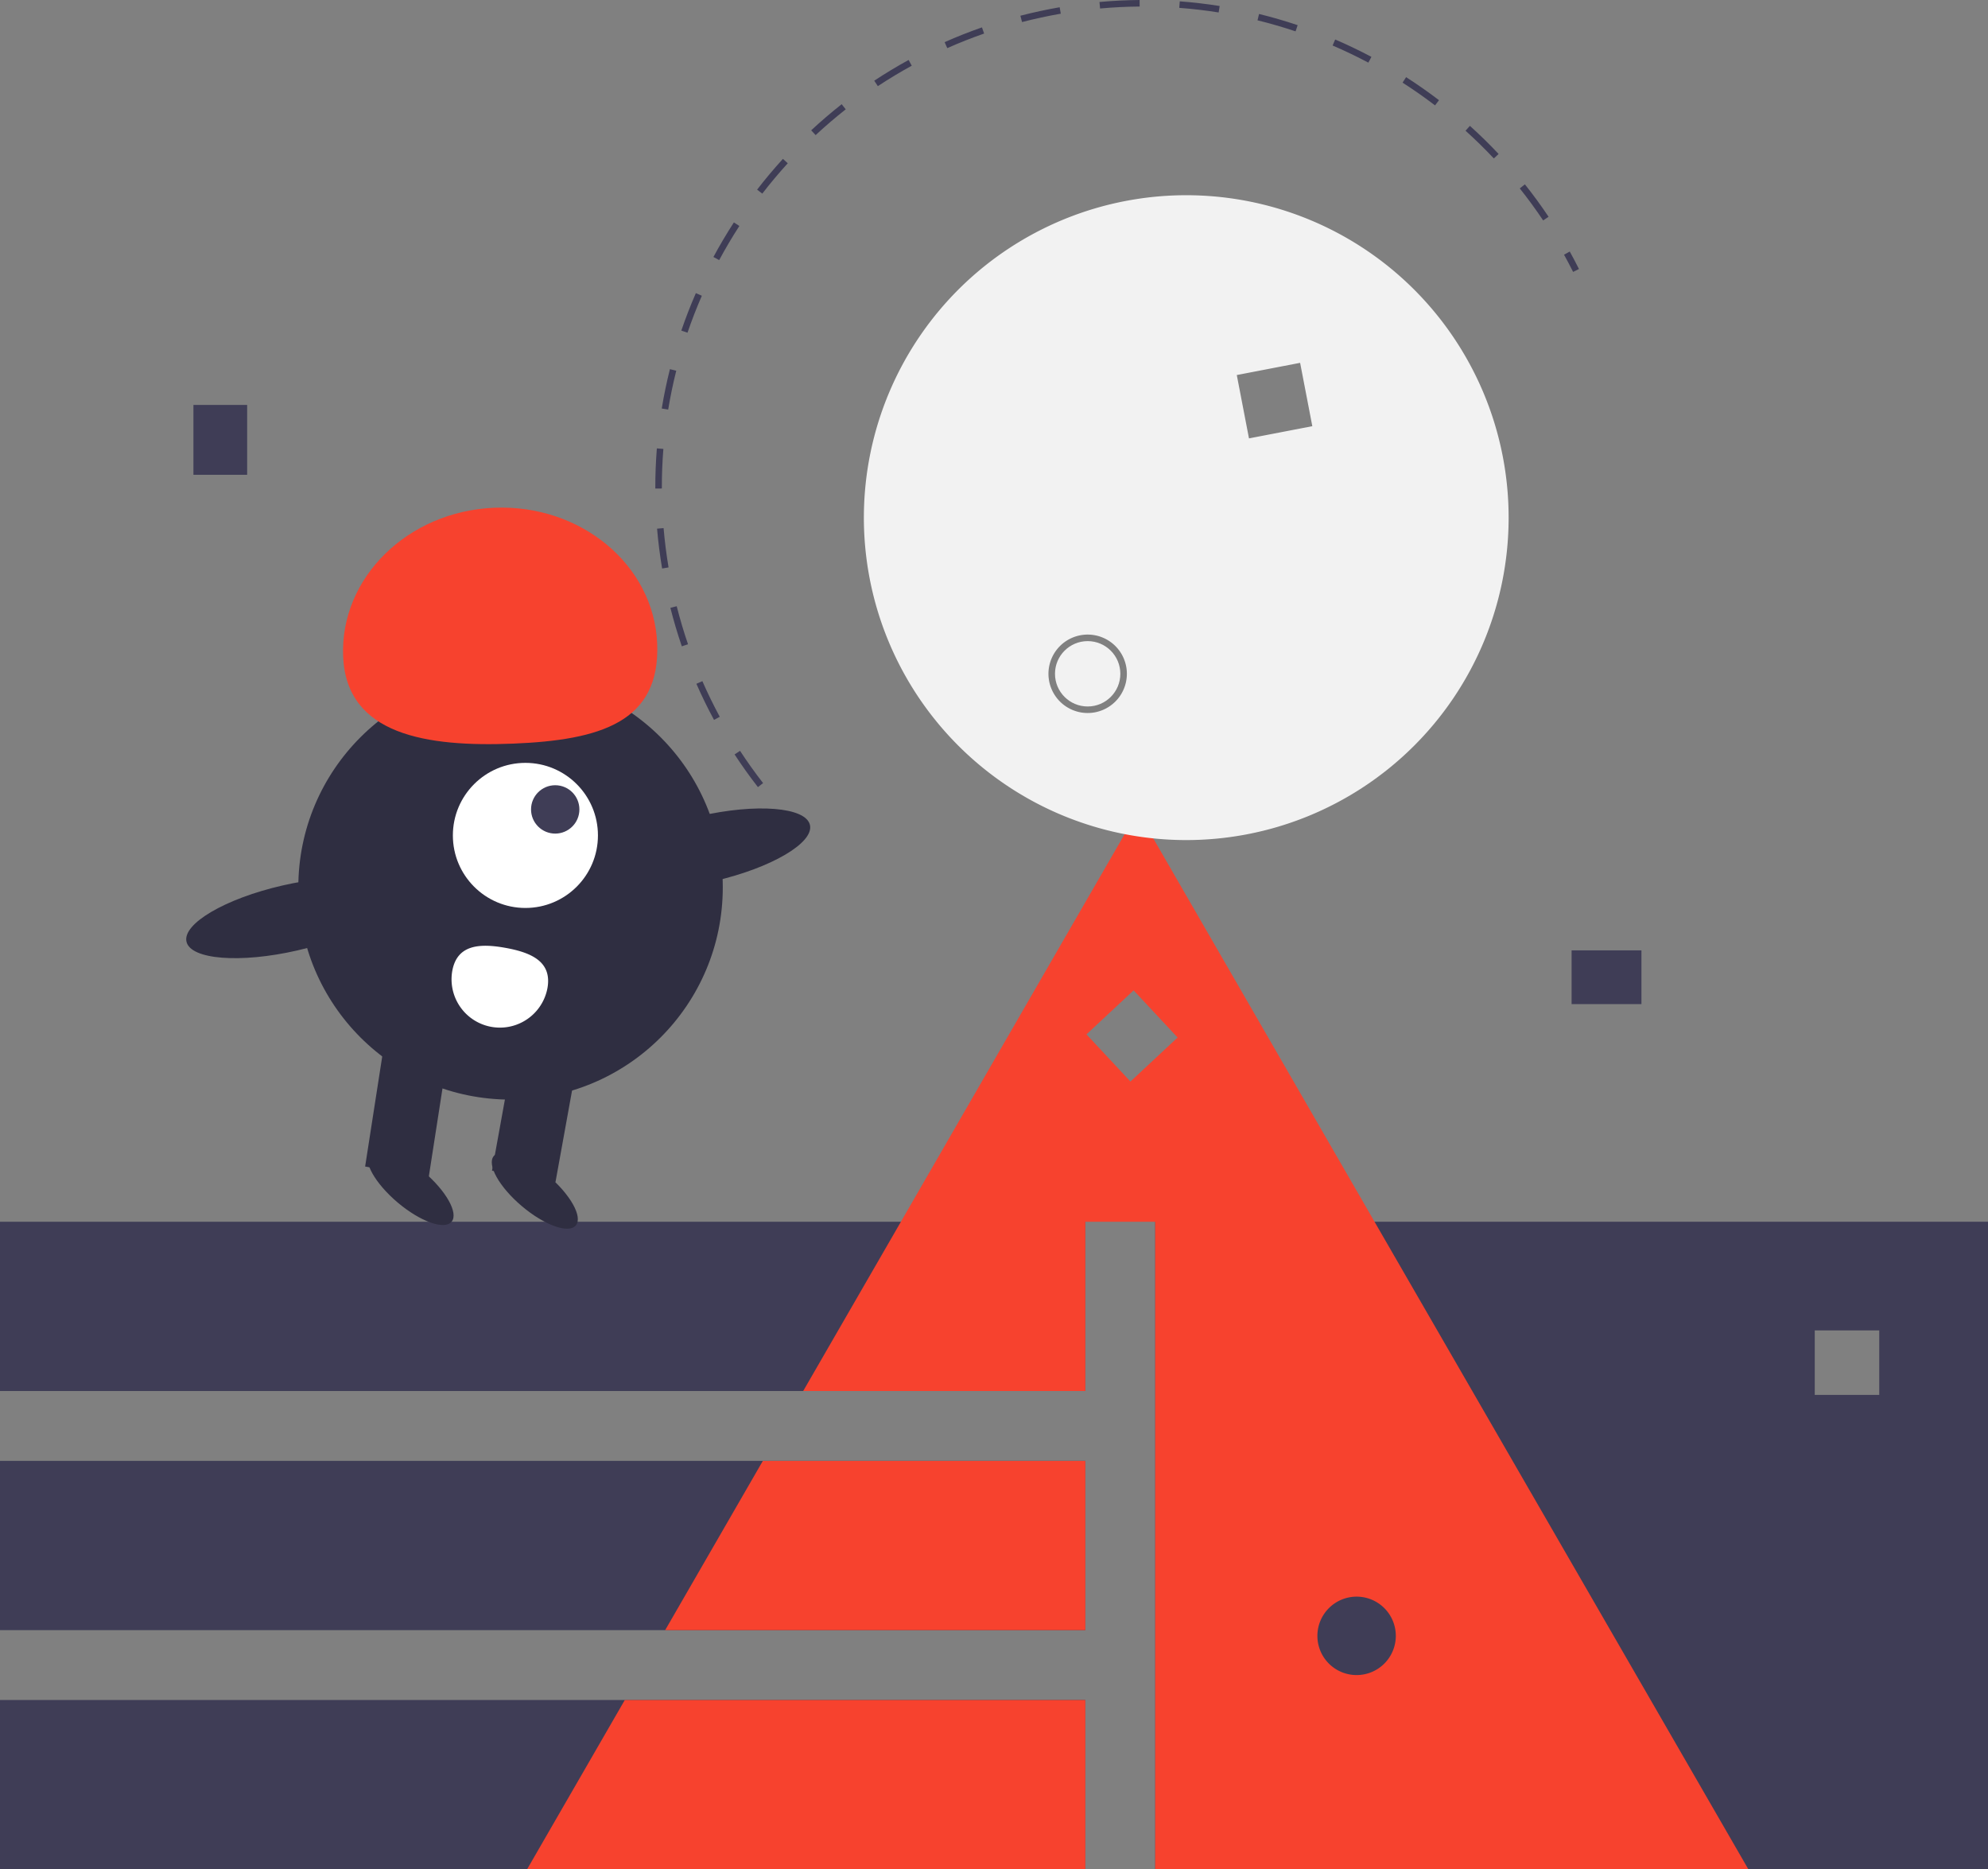 <svg id="b4af97e3-409c-4914-b906-15bd03bcf69c" data-name="Layer 1" xmlns="http://www.w3.org/2000/svg" width="808.307" height="759.925" viewBox="0 0 808.307 759.925"><rect x="0" y="0" width="808.307" height="759.925" fill="#808080" stroke="none"/><title>game_world</title><path d="M665.538,566.716v263.246H1004.154v-263.246Zm294.398,70.399h-26.226V610.889h26.226Z" transform="translate(-195.846 -70.038)" fill="#3f3d56"/><rect y="496.679" width="441.292" height="68.815" fill="#3f3d56"/><rect y="593.894" width="441.292" height="68.815" fill="#3f3d56"/><rect y="691.109" width="441.292" height="68.815" fill="#3f3d56"/><rect x="78.646" y="164.617" width="21.846" height="28.4" fill="#3f3d56"/><rect x="838.123" y="453.116" width="21.846" height="28.4" transform="translate(1120.516 -451.767) rotate(90)" fill="#3f3d56"/><polygon points="310.172 593.894 441.292 593.894 441.292 662.709 270.444 662.709 310.172 593.894" fill="#f7422e"/><polygon points="254.038 691.109 441.292 691.109 441.292 759.925 214.311 759.925 254.038 691.109" fill="#f7422e"/><path d="M520.121,408.279c-1.881-1.885-3.747-3.832-5.549-5.788l1.955-1.801c1.778,1.931,3.62,3.853,5.475,5.713Z" transform="translate(-195.846 -70.038)" fill="#3f3d56"/><path d="M504.012,390.024c-3.335-4.283-6.529-8.756-9.493-13.294l2.224-1.454c2.926,4.477,6.076,8.89,9.366,13.115Zm-17.852-27.33c-2.579-4.771-4.99-9.71-7.166-14.679l2.434-1.066c2.146,4.903,4.524,9.775,7.068,14.482Zm-13.09-29.902c-1.754-5.123-3.318-10.39-4.651-15.655l2.576-.652c1.314,5.196,2.858,10.393,4.588,15.447Zm-5.392-32.081-2.619.441c-.902-5.357-1.592-10.807-2.053-16.199l2.648-.226C466.108,290.048,466.789,295.425,467.678,300.711Zm-2.733-32.079-2.657.007c-.014-5.423.199-10.914.633-16.318l2.649.212C465.141,257.866,464.931,263.282,464.945,268.632Zm2.582-32.091-2.621-.432c.882-5.353,2-10.737,3.324-16.002l2.577.648C469.5,225.95,468.397,231.261,467.527,236.541ZM823.281,159.647c-2.971-4.444-6.168-8.821-9.503-13.012l2.079-1.654c3.38,4.248,6.621,8.685,9.632,13.189Zm-347.901,45.649-2.514-.858c1.752-5.131,3.741-10.255,5.911-15.231l2.435,1.062C479.071,195.179,477.108,200.235,475.38,205.296Zm327.853-70.845c-3.664-3.896-7.538-7.69-11.512-11.274l1.78-1.973c4.028,3.634,7.953,7.478,11.667,11.428ZM488.259,175.773l-2.341-1.259c2.57-4.778,5.369-9.506,8.321-14.056l2.229,1.445C493.556,166.393,490.794,171.059,488.259,175.773Zm291.064-62.89c-4.255-3.248-8.696-6.359-13.201-9.246l1.434-2.237c4.565,2.926,9.066,6.079,13.379,9.37Zm-273.539,35.87-2.103-1.623c3.313-4.293,6.846-8.501,10.5-12.509l1.963,1.79C512.539,140.366,509.053,144.518,505.784,148.753ZM752.209,95.503c-4.728-2.51-9.618-4.854-14.534-6.967l1.049-2.442c4.983,2.142,9.938,4.518,14.73,7.062ZM527.478,124.963l-1.81-1.945c3.973-3.696,8.146-7.268,12.403-10.618l1.643,2.088C535.515,117.793,531.398,121.317,527.478,124.963ZM722.619,82.785c-5.082-1.704-10.29-3.214-15.48-4.489l.634-2.581c5.261,1.293,10.54,2.824,15.691,4.55ZM552.771,105.06l-1.465-2.216c4.523-2.989,9.226-5.825,13.977-8.427l1.276,2.331C561.871,99.314,557.232,102.111,552.771,105.06ZM691.339,75.103c-5.283-.841-10.669-1.471-16.009-1.871l.199-2.649c5.412.406,10.872,1.044,16.228,1.897ZM580.998,89.601l-1.078-2.428c4.95-2.199,10.059-4.22,15.185-6.007l.874,2.509C590.922,85.438,585.882,87.431,580.998,89.601Zm78.225-16.906c-5.34.043-10.755.311-16.094.796l-.24-2.646c5.411-.491,10.9-.763,16.313-.806Zm-47.824,6.309-.666-2.572c5.242-1.357,10.629-2.519,15.965-3.447l.455,2.618C621.883,76.518,616.572,77.665,611.398,79.004Z" transform="translate(-195.846 -70.038)" fill="#3f3d56"/><path d="M835.463,180.583c-1.177-2.348-2.418-4.705-3.69-7.004l2.325-1.287c1.289,2.331,2.548,4.719,3.74,7.1Z" transform="translate(-195.846 -70.038)" fill="#3f3d56"/><path d="M906.72,829.962,782.579,614.953l-27.854-48.236L690.41,455.301l-31.972-55.369-31.972,55.369-64.315,111.415-27.854,48.236L522.413,635.532h114.725V566.716h28.4v263.246Zm-159.289-110.837A15.942,15.942,0,1,1,731.489,735.067,15.96,15.96,0,0,1,747.431,719.125Zm-91.954-209.409L637.589,490.538l19.178-17.888,17.888,19.178Z" transform="translate(-195.846 -70.038)" fill="#f7422e"/><circle cx="442.237" cy="273.92" r="13.285" fill="#f2f2f2"/><path d="M653.374,151.768A131.077,131.077,0,1,0,806.879,255.685,131.077,131.077,0,0,0,653.374,151.768ZM641.099,359.612a15.942,15.942,0,1,1,12.639-18.669A15.96,15.96,0,0,1,641.099,359.612Zm88.328-116.317-25.752,4.961-4.961-25.752,25.752-4.961Z" transform="translate(-195.846 -70.038)" fill="#f2f2f2"/><circle cx="207.586" cy="360.731" r="86.292" fill="#2f2e41"/><polygon points="174.258 478.9 148.461 474.23 156.828 420.366 182.624 425.036 174.258 478.9" fill="#2f2e41"/><rect x="399.874" y="501.703" width="26.215" height="46.969" transform="translate(-95.688 -135.204) rotate(10.261)" fill="#2f2e41"/><ellipse cx="413.297" cy="554.106" rx="8.192" ry="21.846" transform="translate(-472.494 441.355) rotate(-49.739)" fill="#2f2e41"/><ellipse cx="362.779" cy="552.607" rx="8.192" ry="21.846" transform="translate(-489.22 402.275) rotate(-49.739)" fill="#2f2e41"/><circle cx="213.627" cy="339.623" r="29.492" fill="#fff"/><circle cx="225.749" cy="329.052" r="9.831" fill="#3f3d56"/><path d="M335.36,336.892c-1.298-31.947,26.236-59.006,61.498-60.438s64.899,23.304,66.197,55.251S439.841,370.91,404.579,372.342,336.658,368.838,335.36,336.892Z" transform="translate(-195.846 -70.038)" fill="#f7422e"/><ellipse cx="483.111" cy="415.048" rx="43.146" ry="13.545" transform="translate(-276.365 48.392) rotate(-12.91)" fill="#2f2e41"/><ellipse cx="313.723" cy="443.217" rx="43.146" ry="13.545" transform="translate(-286.94 11.259) rotate(-12.91)" fill="#2f2e41"/><path d="M379.732,464.775A19.662,19.662,0,0,0,418.426,471.78c1.934-10.685-6.327-14.466-17.012-16.4S381.667,454.09,379.732,464.775Z" transform="translate(-195.846 -70.038)" fill="#fff"/></svg>
